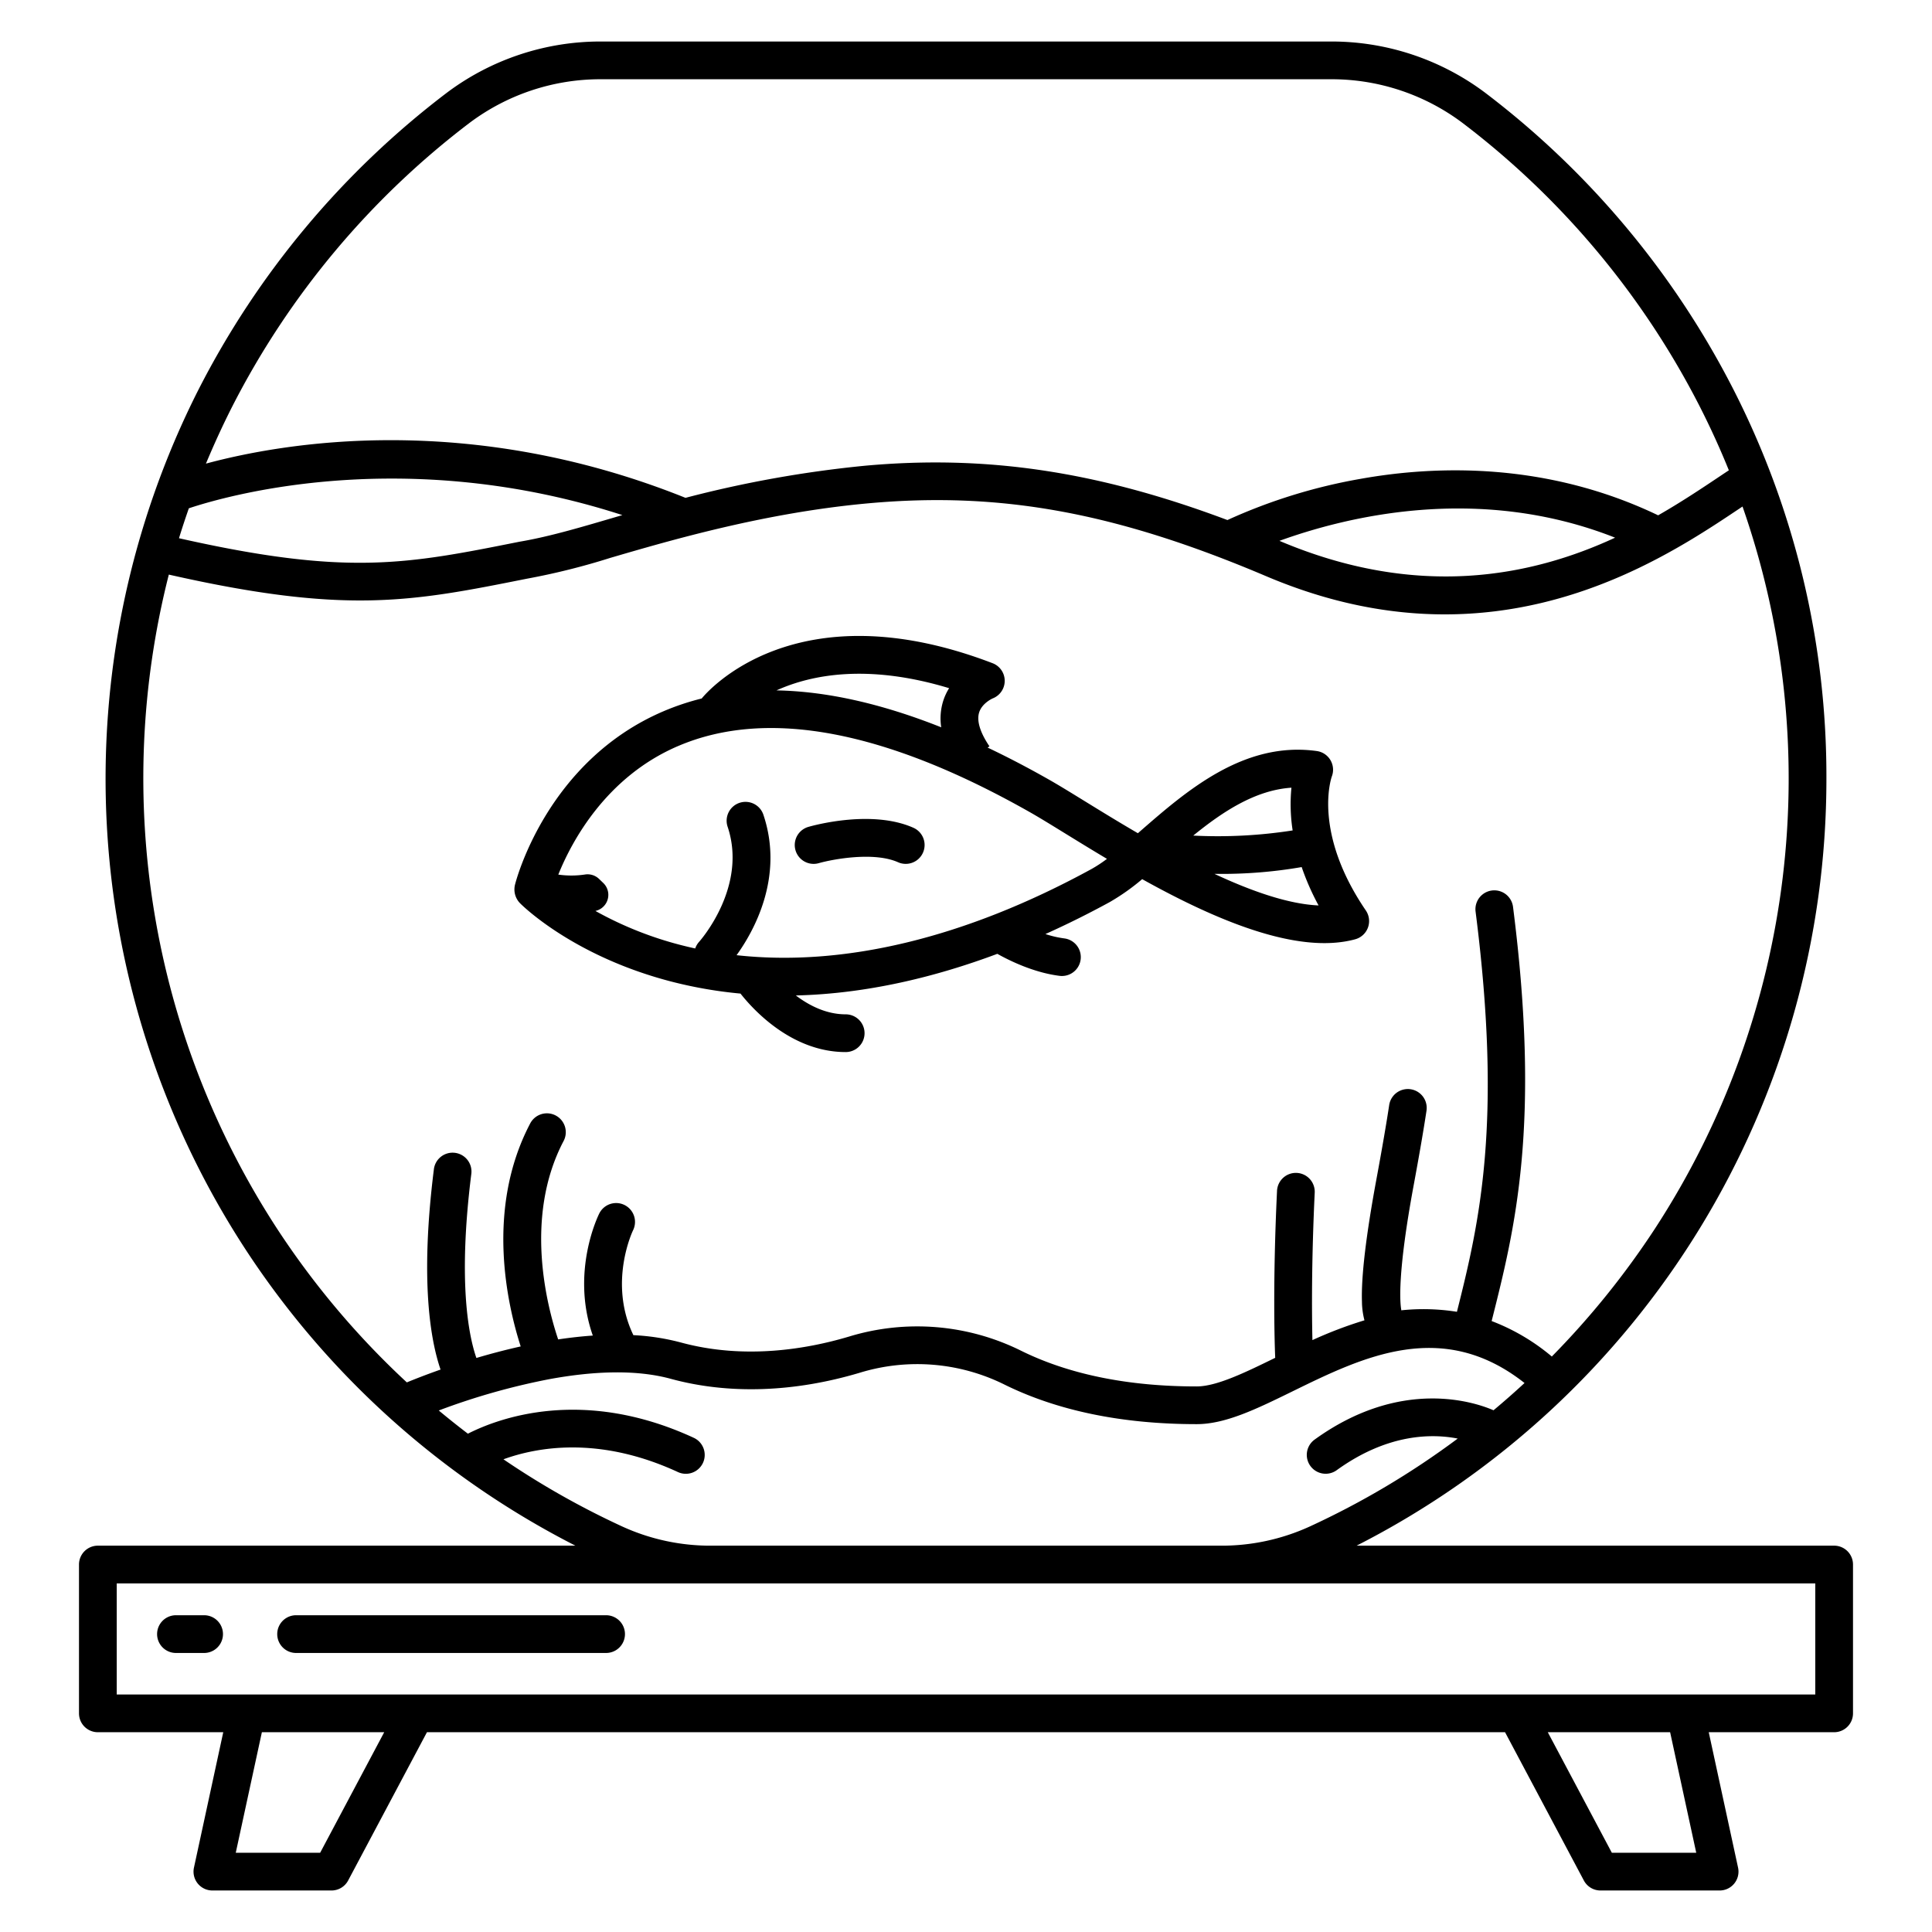 <svg id="Layer_1" data-name="Layer 1" xmlns="http://www.w3.org/2000/svg" viewBox="0 0 512 512"><path d="M386.1,347.633Z"/><path d="M371.378,347.235l.028,0a.705.705,0,0,0-.041-.066Z"/><path d="M216.989,228.746c3.664-1.037,14.578-3.1,21.008-.241a5,5,0,1,0,4.063-9.138c-10.9-4.844-26.114-.724-27.812-.239a5,5,0,0,0,2.741,9.618Z"/><path d="M178.4,260.252a115.738,115.738,0,0,0,17.838,3.057c3.39,4.3,13.585,15.5,27.878,15.5a5,5,0,0,0,0-10c-5.137,0-9.684-2.332-13.211-5,18.957-.451,37.192-4.966,53.4-11.034,3.249,1.822,9.674,4.982,16.493,5.834a5.119,5.119,0,0,0,.626.039,5,5,0,0,0,.614-9.962,27.361,27.361,0,0,1-4.988-1.155c6.085-2.728,11.783-5.6,17-8.447a57.788,57.788,0,0,0,8.639-6.1c18.865,10.5,40.942,20.163,56.453,15.935a5,5,0,0,0,2.815-7.64c-14.063-20.628-9.2-34.965-9.007-35.517a5,5,0,0,0-3.984-6.728c-19.317-2.688-34.532,10.557-46.752,21.2q-.333.291-.664.578c-5.209-3.033-10-5.981-14.012-8.453-3.781-2.327-7.047-4.338-9.631-5.8q-8.277-4.693-16.181-8.444l.489-.332c-1.712-2.525-3.579-6.122-2.75-8.913.758-2.551,3.609-3.783,3.605-3.783a5,5,0,0,0-.022-9.33c-52.177-19.979-75.7,7.638-77.09,9.349a66.736,66.736,0,0,0-10.128,3.386c-30.724,13.123-38.993,44.558-39.33,45.889a5.22,5.22,0,0,0,1.292,4.958C138.354,239.917,152.062,253.554,178.4,260.252Zm166.559-30.466a66.3,66.3,0,0,0,4.477,10.165c-8.006-.348-17.788-3.789-27.583-8.359.356,0,.714,0,1.08,0A124.474,124.474,0,0,0,344.954,229.786Zm-2.716-21.037a45.354,45.354,0,0,0,.322,11.324,128.674,128.674,0,0,1-26.339,1.366C324.125,215.011,332.742,209.372,342.238,208.749Zm-90.716-26.377a14.783,14.783,0,0,0-1.593,3.463,15.5,15.5,0,0,0-.5,6.907q-23.706-9.42-43.655-9.781C215.062,178.771,229.979,175.862,251.522,182.372Zm-71.663,15.271c23.537-9.991,54.862-4.064,93.109,17.616,2.427,1.375,5.621,3.342,9.32,5.619,3.358,2.068,7.085,4.362,11.065,6.728a35.69,35.69,0,0,1-4.106,2.7c-33.339,18.219-65.536,25.982-94.052,22.829,4.461-6.186,12.653-20.582,7.13-37.151a5,5,0,1,0-9.486,3.162c5.321,15.965-7.4,30.253-7.564,30.437a4.985,4.985,0,0,0-1.04,1.769c-.926-.2-1.85-.415-2.768-.642a95.276,95.276,0,0,1-23.684-9.3l.071-.016a4.366,4.366,0,0,0,2.009-7.4l-1.114-1.073a4.384,4.384,0,0,0-3.785-1.157,24.5,24.5,0,0,1-7.013.014C151.419,223.176,160.527,205.85,179.859,197.643Z"/><path d="M486.066,409.617H359.512a228,228,0,0,0,124.506-203.2A225.6,225.6,0,0,0,459.4,103.258a230.117,230.117,0,0,0-65.82-78.684A67.819,67.819,0,0,0,352.824,11H159.177a67.817,67.817,0,0,0-40.754,13.573A230.113,230.113,0,0,0,52.6,103.258,228.269,228.269,0,0,0,65,331a228.428,228.428,0,0,0,87.486,78.617H25.934a5,5,0,0,0-5,5v39.44a5,5,0,0,0,5,5H59.165L51.4,494.942A5,5,0,0,0,56.281,501H87.849a5,5,0,0,0,4.415-2.653l20.881-39.29h285.71l20.881,39.29A5,5,0,0,0,424.151,501h31.568a5,5,0,0,0,4.886-6.058l-7.77-35.885h33.231a5,5,0,0,0,5-5v-39.44A5,5,0,0,0,486.066,409.617ZM61.517,107.789a220.071,220.071,0,0,1,62.945-75.245A57.763,57.763,0,0,1,159.177,21H352.824A57.763,57.763,0,0,1,387.54,32.544a220.068,220.068,0,0,1,62.944,75.245q4.221,8.3,7.68,16.844c-.856.567-1.743,1.158-2.693,1.794-4.524,3.025-9.881,6.605-16.043,10.138-29.716-14.249-59.1-13.188-78.731-9.689a145.048,145.048,0,0,0-35.417,10.942c-34.532-12.964-63.942-17.3-96-14.4a305.16,305.16,0,0,0-47.619,8.514C124.029,108.8,75.008,117.341,54.578,122.866,56.7,117.781,59,112.75,61.517,107.789Zm277.544,35.539c-.137-.058-.069-.029,0,0,16.956-6.124,52.245-15.336,88.957-.839-22.047,10.212-52.2,16.442-88.944.845C339.138,143.36,339.188,143.381,339.061,143.328ZM50.046,134.706c9.864-3.294,57.116-16.924,114.89,1.8-9.982,2.924-18.943,5.653-27.263,7.055-30.051,6-45.7,9.115-90.237-.926C48.249,139.973,49.128,137.334,50.046,134.706ZM73.372,325.528A218.759,218.759,0,0,1,44.741,152.274c47.036,10.642,64.322,7.191,94.89,1.089a183.3,183.3,0,0,0,22.15-5.533c16.336-4.769,41.023-11.977,68.4-14.452,35.063-3.166,65.592,2.432,105.378,19.325,17.146,7.281,32.971,10.113,47.332,10.113,36.15,0,63-17.954,78.136-28.077l.758-.506a218.5,218.5,0,0,1-23.16,191.3,219.479,219.479,0,0,1-27.379,33.959,55.289,55.289,0,0,0-15.944-9.4c-.041.165-.083.33,0,0h0l.01-.042c.021-.081.031-.122.034-.132,6.166-24.456,13-51.778,5.62-109.6a5,5,0,1,0-9.92,1.267c7.159,56.081,1.006,82.455-4.945,106.055-.083.329-.042.164,0,0a56.586,56.586,0,0,0-14.7-.4c.04.071.069.136-.028,0-.051-.112-.039-.107-.013-.069-.328-1.762-1.124-9.3,3.266-33,1.51-8.151,2.657-14.819,3.411-19.819a5,5,0,1,0-9.889-1.49c-.737,4.889-1.866,11.446-3.354,19.488-2.793,15.078-4.091,26.062-3.861,32.645a20.1,20.1,0,0,0,.662,4.9,110.2,110.2,0,0,0-13.789,5.247c-.162-7-.266-20.713.605-39.017a5,5,0,1,0-9.988-.475c-1.149,24.116-.648,40.108-.481,44.186-8,3.915-15.533,7.582-20.818,7.582-18.24,0-33.949-3.21-46.689-9.541a61.956,61.956,0,0,0-45.449-3.667c-10.951,3.268-27.575,6.191-44.587,1.552a60.22,60.22,0,0,0-12.555-1.933c-.011-.023-.015-.047-.026-.07-6.651-13.917-.16-27.5-.038-27.749a5,5,0,0,0-8.936-4.487c-.34.674-7.651,15.544-1.743,32.417-3.075.212-6.149.563-9.181,1.018-2.984-8.877-9.115-32.429,1.411-52.527a5,5,0,1,0-8.857-4.64c-11.839,22.6-6.065,47.9-2.484,59.029-4.141.923-8.1,1.976-11.741,3.057-1.944-5.576-4.981-19.694-1.364-48.628A5,5,0,1,0,114.968,310c-3.7,29.565-.841,45.32,1.786,52.948-3.779,1.331-6.849,2.538-8.94,3.4A219.156,219.156,0,0,1,73.372,325.528Zm60.05,61.2c8.809-3.208,25.3-6.281,46.2,3.366a5,5,0,1,0,4.191-9.079C154.383,367.434,132,375.869,124,379.944q-3.928-2.991-7.721-6.151a178.968,178.968,0,0,1,29.3-8.3c.059-.011.117-.02.176-.033,10.854-1.983,22.392-2.681,32.023-.055,15.266,4.165,32.584,3.605,50.078-1.617a51.988,51.988,0,0,1,38.139,3.04c14.135,7.024,31.34,10.586,51.139,10.586,7.653,0,15.9-4.039,25.448-8.715,18.635-9.126,39.614-19.387,61.434-2.186q-4.017,3.716-8.217,7.224c-4.6-2.006-24.31-8.916-47.412,7.77a5,5,0,1,0,5.855,8.107c13.555-9.789,25.352-9.7,32.067-8.378a218.23,218.23,0,0,1-39.292,23.34,56.146,56.146,0,0,1-23.646,5.044H188.634a56.146,56.146,0,0,1-23.646-5.044A218.384,218.384,0,0,1,133.422,386.731ZM84.844,491H62.479L69.4,459.057H101.82Zm342.312,0L410.18,459.057H442.6L449.521,491Zm53.91-41.943H30.934v-29.44H481.066Z"/><path d="M339.061,143.328l.014.006-.013-.006Z"/><path d="M78.469,438.054h82.152a5,5,0,0,0,0-10H78.469a5,5,0,0,0,0,10Z"/><path d="M46.632,438.054h7.459a5,5,0,1,0,0-10H46.632a5,5,0,0,0,0,10Z"/></svg>